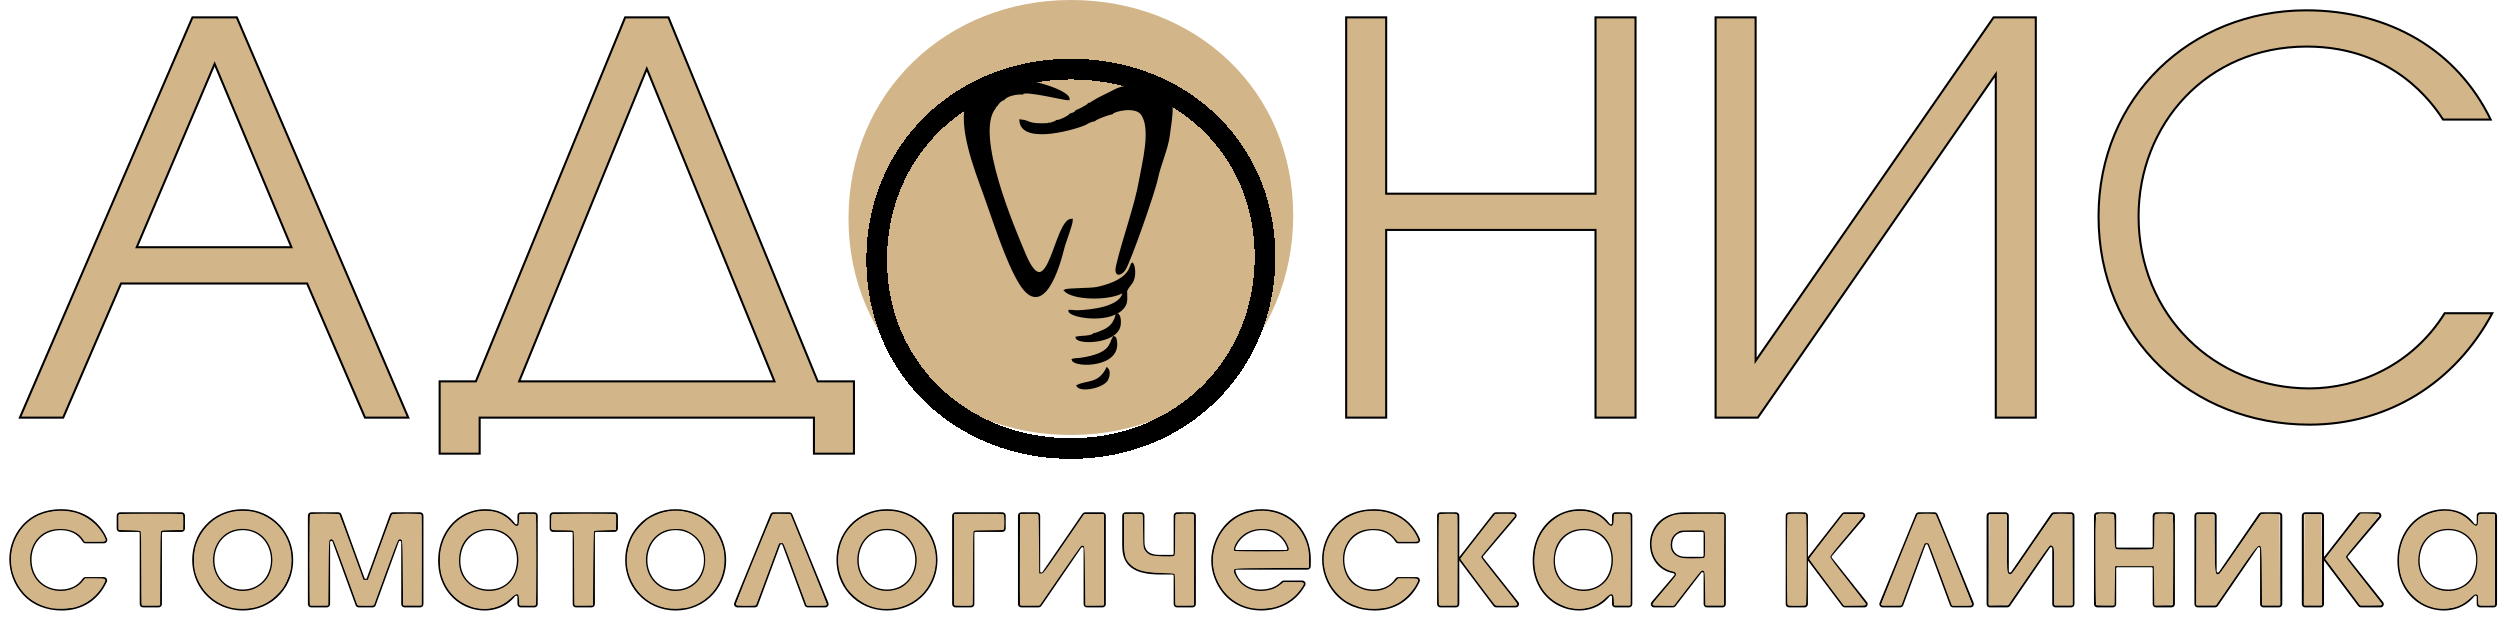 <svg width="242" height="60" viewBox="0 0 242 60" fill="none" xmlns="http://www.w3.org/2000/svg">
<path fill-rule="evenodd" clip-rule="evenodd" d="M1.927 40.426H6.116L11.718 27.441H29.729L35.331 40.426H39.52L22.923 1.681H18.629L1.927 40.426ZM13.236 23.933L20.776 6.183L28.211 23.933H13.236Z" fill="#D2B589" stroke="black" stroke-width="0.2"/>
<path fill-rule="evenodd" clip-rule="evenodd" d="M64.704 1.681H60.516L46.065 36.918H42.557V43.915H46.431V40.426H78.789V43.915H82.663V36.918H79.155L64.704 1.681ZM50.254 36.918L62.61 6.655L74.966 36.918H50.254Z" fill="#D2B589" stroke="black" stroke-width="0.2"/>
<path fill-rule="evenodd" clip-rule="evenodd" d="M103.293 37.598C93.973 37.598 86.59 30.896 86.59 21.158C86.59 11.524 93.816 4.508 103.293 4.508C112.612 4.508 119.89 11.21 119.89 20.843C119.89 30.53 112.717 37.598 103.293 37.598Z" fill="#D2B589" stroke="black" stroke-width="0.2"/>
<path fill-rule="evenodd" clip-rule="evenodd" d="M103.659 1C92.14 1 83.135 9.534 83.135 21.158C83.135 32.781 92.245 41.106 103.659 41.106C115.178 41.106 124.183 32.467 124.183 20.844C124.183 9.325 115.23 1 103.659 1Z" fill="#D2B589" stroke="#D2B589" stroke-width="2"/>
<path fill-rule="evenodd" clip-rule="evenodd" d="M130.309 40.426H134.183V22.257H154.446V40.426H158.32V1.681H154.446V18.749H134.183V1.681H130.309V40.426Z" fill="#D2B589" stroke="black" stroke-width="0.2"/>
<path fill-rule="evenodd" clip-rule="evenodd" d="M166.07 1.681V40.426H170.154L193.191 7.178V40.426H197.066V1.681H192.982L169.944 34.928V1.681H166.07Z" fill="#D2B589" stroke="black" stroke-width="0.2"/>
<path fill-rule="evenodd" clip-rule="evenodd" d="M241.099 11.576C237.853 4.874 231.308 1 223.245 1C212.04 1 203.139 9.43 203.139 20.948C203.139 32.781 212.197 41.106 223.559 41.106C231.151 41.106 237.643 37.075 241.256 30.32H236.648C233.507 35.347 228.271 37.598 223.559 37.598C214.344 37.598 207.014 30.478 207.014 20.948C207.014 12.1 213.558 4.508 223.297 4.508C231.622 4.508 235.444 9.953 236.491 11.576H241.099Z" fill="#D2B589" stroke="black" stroke-width="0.2"/>
<path fill-rule="evenodd" clip-rule="evenodd" d="M95.093 7.852C94.191 8.505 94.083 8.807 93.669 9.818C92.736 12.098 94.438 16.462 95.266 18.736C96.186 21.264 97.416 25.283 98.76 27.45C100.988 31.039 102.538 25.618 102.905 24.104C103.087 23.355 103.733 21.821 103.752 21.266C102.102 21.251 101.532 30.132 99.204 24.644C98.085 22.005 94.268 13.031 96.269 10.466C96.347 10.367 96.361 10.228 96.489 10.18C96.56 10.003 96.924 9.627 97.129 9.618C97.486 9.177 98.418 9.023 98.975 9.047C99.124 8.635 103.202 9.659 103.444 9.616C103.527 8.659 97.938 7.124 95.57 7.66C95.397 7.699 95.281 7.807 95.093 7.852ZM109.977 8.093C109.82 8.25 108.446 8.465 108.041 8.689C107.291 9.102 106.484 9.417 105.773 9.874C105.672 9.939 105.536 10.069 105.399 10.06C105.284 10.255 104.289 10.733 104.194 10.75C104.143 10.906 103.8 11.043 103.619 11.076C103.462 11.305 102.57 11.736 102.295 11.714C102.123 11.885 101.799 11.898 101.585 12.015C101.551 11.995 101.521 11.896 101.439 12.023C99.333 12.108 99.813 11.751 98.772 11.654C98.898 14.059 104.629 12.287 105.157 11.944C105.33 11.831 105.71 11.659 105.931 11.645C106.089 11.454 107.356 11.004 107.65 10.961C107.754 10.71 109.873 10.178 110.507 11.011C111.56 12.396 110.65 15.761 110.358 17.448C109.916 19.996 108.732 23.138 108.135 25.726C107.875 26.853 108.573 26.544 108.875 26.054C109.371 25.249 111.697 18.694 112.005 17.205C112.262 15.96 112.98 14.392 113.139 13.105C113.355 11.351 114.033 8.666 111.924 8.183C111.821 8.16 111.792 8.147 111.763 8.114C111.385 8.164 110.883 8.035 110.541 8.037C110.352 8.039 110.16 8.094 109.977 8.093ZM109.009 28.296C108.941 28.005 109.477 27.519 109.633 27.18C109.867 26.672 109.823 25.867 109.614 25.519C109.377 25.61 109.681 27.106 106.24 27.867C105.564 28.017 103.342 27.96 103.089 28.119C103.947 28.956 107.065 28.992 108.434 28.384C108.592 28.314 108.56 28.288 108.765 28.24C108.637 29.83 105.439 30.091 104.355 30.131C104.042 30.142 103.794 30.081 103.519 30.093C103.568 30.62 107.074 31.279 108.537 29.972C109.175 29.403 108.994 28.889 109.009 28.296ZM103.836 34.822C104.04 35.504 108.528 35.523 108.009 32.934C107.965 32.712 107.963 32.704 107.808 32.632C107.417 33.308 107.637 34.295 104.546 34.744C104.351 34.772 103.992 34.761 103.836 34.822ZM105.937 32.318C105.625 32.654 104.66 32.57 104.213 32.675C104.337 33.266 107.989 33.217 108.369 31.545C108.428 31.285 108.443 30.692 108.209 30.453L108.089 30.495C107.776 31.655 107.136 31.923 106.132 32.295C106.02 32.329 106.087 32.338 105.937 32.318ZM104.301 37.35C104.672 37.916 106.853 37.433 107.181 36.718C107.319 36.418 107.413 35.904 107.165 35.676C106.35 37.265 105.258 36.872 104.301 37.35Z" fill="black" stroke="black" stroke-width="0.2"/>
<g filter="url(#filter0_d_231_852)">
<path d="M103.659 2.688C93.11 2.688 84.862 10.504 84.862 21.149C84.862 31.794 93.206 39.418 103.659 39.418C114.208 39.418 122.455 31.506 122.455 20.861C122.455 10.312 114.256 2.688 103.659 2.688Z" stroke="black" stroke-width="2" shape-rendering="crispEdges"/>
</g>
<path d="M8.089 56.059C7.596 56.813 6.773 57.165 5.874 57.165C4.13 57.165 2.952 55.874 2.952 54.16C2.952 53.502 3.141 52.849 3.537 52.319C4.098 51.568 4.951 51.221 5.874 51.221C6.814 51.221 7.611 51.599 8.092 52.389C8.133 52.457 8.202 52.495 8.282 52.495H10.07C10.147 52.495 10.213 52.46 10.255 52.396C10.297 52.332 10.304 52.257 10.274 52.187C10.035 51.621 9.693 51.104 9.249 50.672C8.345 49.791 7.158 49.386 5.907 49.386C4.471 49.386 3.144 49.87 2.188 50.967C1.44 51.825 1 52.987 1 54.126C1 55.313 1.438 56.515 2.223 57.408C3.194 58.514 4.539 59 5.991 59C7.96 59 9.471 57.98 10.253 56.272C10.286 56.202 10.28 56.126 10.238 56.06C10.196 55.995 10.129 55.958 10.051 55.958H8.274C8.197 55.958 8.131 55.994 8.089 56.059ZM11.394 49.91V51.167C11.394 51.289 11.494 51.389 11.616 51.389H13.402C13.524 51.389 13.624 51.489 13.624 51.611V58.476C13.624 58.599 13.723 58.698 13.846 58.698H15.354C15.476 58.698 15.576 58.599 15.576 58.476V51.611C15.576 51.489 15.676 51.389 15.798 51.389H17.584C17.706 51.389 17.806 51.289 17.806 51.167V49.91C17.806 49.788 17.706 49.688 17.584 49.688H11.616C11.494 49.688 11.394 49.788 11.394 49.91ZM23.494 49.386C22.136 49.386 20.864 49.916 19.949 50.925C19.132 51.826 18.703 52.998 18.703 54.21C18.703 55.385 19.114 56.519 19.892 57.403C20.811 58.446 22.109 59 23.494 59C24.878 59 26.177 58.446 27.095 57.403C27.873 56.519 28.284 55.385 28.284 54.21C28.284 52.998 27.855 51.826 27.038 50.925C26.123 49.916 24.851 49.386 23.494 49.386ZM23.494 51.221C24.27 51.221 24.986 51.505 25.521 52.074C26.061 52.648 26.331 53.427 26.331 54.21C26.331 55.845 25.168 57.165 23.494 57.165C21.819 57.165 20.656 55.845 20.656 54.21C20.656 53.427 20.927 52.648 21.466 52.074C22.001 51.505 22.717 51.221 23.494 51.221ZM30.124 58.698H31.633C31.755 58.698 31.855 58.599 31.855 58.476V52.486C31.855 52.377 31.931 52.286 32.038 52.268C32.145 52.249 32.248 52.308 32.285 52.41L34.519 58.552C34.551 58.641 34.632 58.698 34.727 58.698H36.066C36.161 58.698 36.242 58.641 36.275 58.552L38.508 52.41C38.545 52.308 38.648 52.249 38.755 52.267C38.862 52.286 38.938 52.377 38.938 52.486V58.476C38.938 58.599 39.038 58.698 39.16 58.698H40.669C40.791 58.698 40.891 58.599 40.891 58.476V49.91C40.891 49.788 40.791 49.688 40.669 49.688H38.047C37.952 49.688 37.87 49.745 37.838 49.834L35.605 55.986C35.573 56.076 35.492 56.133 35.397 56.133C35.301 56.133 35.22 56.076 35.188 55.986L32.955 49.834C32.922 49.745 32.842 49.688 32.746 49.688H30.124C30.002 49.688 29.902 49.788 29.902 49.91V58.476C29.902 58.599 30.002 58.698 30.124 58.698ZM51.733 49.688H50.41C50.287 49.688 50.188 49.788 50.188 49.91V50.634C50.188 50.732 50.127 50.816 50.033 50.845C49.94 50.875 49.842 50.843 49.785 50.763C49.119 49.829 48.147 49.386 46.981 49.386C46.187 49.386 45.418 49.596 44.739 50.008C44.053 50.426 43.504 51.025 43.124 51.73C42.704 52.513 42.509 53.391 42.509 54.277C42.509 55.279 42.761 56.261 43.326 57.095C43.82 57.825 44.519 58.386 45.34 58.705C45.842 58.9 46.376 59 46.914 59C47.349 59 47.788 58.927 48.198 58.782C48.838 58.555 49.373 58.167 49.792 57.643C49.852 57.568 49.949 57.541 50.039 57.572C50.13 57.604 50.188 57.686 50.188 57.782V58.476C50.188 58.599 50.287 58.698 50.41 58.698H51.733C51.856 58.698 51.955 58.599 51.955 58.476V49.91C51.955 49.788 51.856 49.688 51.733 49.688ZM47.333 51.221C49.041 51.221 50.137 52.514 50.137 54.176C50.137 55.062 49.847 55.939 49.159 56.528C48.646 56.967 48.003 57.165 47.333 57.165C45.651 57.165 44.462 55.951 44.462 54.277C44.462 53.363 44.791 52.466 45.501 51.867C46.018 51.431 46.66 51.221 47.333 51.221ZM53.306 49.91V51.167C53.306 51.289 53.406 51.389 53.528 51.389H55.314C55.436 51.389 55.535 51.489 55.535 51.611V58.476C55.535 58.599 55.635 58.698 55.758 58.698H57.266C57.388 58.698 57.488 58.599 57.488 58.476V51.611C57.488 51.489 57.587 51.389 57.71 51.389H59.495C59.618 51.389 59.717 51.289 59.717 51.167V49.91C59.717 49.788 59.618 49.688 59.495 49.688H53.528C53.406 49.688 53.306 49.788 53.306 49.91ZM65.405 49.386C64.048 49.386 62.776 49.916 61.861 50.925C61.044 51.826 60.615 52.998 60.615 54.21C60.615 55.385 61.026 56.519 61.804 57.403C62.722 58.446 64.021 59 65.405 59C66.79 59 68.088 58.446 69.007 57.403C69.784 56.519 70.195 55.385 70.195 54.21C70.195 52.998 69.767 51.826 68.95 50.925C68.034 49.916 66.763 49.386 65.405 49.386ZM65.405 51.221C66.182 51.221 66.898 51.505 67.432 52.074C67.972 52.648 68.243 53.427 68.243 54.21C68.243 55.845 67.08 57.165 65.405 57.165C63.731 57.165 62.567 55.845 62.567 54.21C62.567 53.427 62.838 52.648 63.378 52.074C63.913 51.505 64.629 51.221 65.405 51.221ZM76.395 49.688H74.868C74.776 49.688 74.698 49.741 74.663 49.826L71.168 58.392C71.139 58.463 71.147 58.537 71.189 58.6C71.232 58.663 71.298 58.698 71.374 58.698H73.067C73.162 58.698 73.242 58.642 73.275 58.553L75.424 52.73C75.456 52.642 75.537 52.585 75.632 52.585C75.727 52.585 75.807 52.642 75.84 52.73L77.988 58.553C78.021 58.642 78.102 58.698 78.197 58.698H79.89C79.966 58.698 80.031 58.663 80.074 58.6C80.117 58.537 80.124 58.463 80.095 58.392L76.601 49.826C76.566 49.741 76.487 49.688 76.395 49.688ZM85.858 49.386C84.501 49.386 83.229 49.916 82.314 50.925C81.497 51.826 81.068 52.998 81.068 54.21C81.068 55.385 81.479 56.519 82.257 57.403C83.175 58.446 84.474 59 85.858 59C87.243 59 88.541 58.446 89.459 57.403C90.237 56.519 90.648 55.385 90.648 54.21C90.648 52.998 90.22 51.826 89.403 50.925C88.487 49.916 87.216 49.386 85.858 49.386ZM85.858 51.221C86.635 51.221 87.351 51.505 87.885 52.074C88.425 52.648 88.696 53.427 88.696 54.21C88.696 55.845 87.533 57.165 85.858 57.165C84.184 57.165 83.02 55.845 83.02 54.21C83.02 53.427 83.291 52.648 83.831 52.074C84.365 51.505 85.082 51.221 85.858 51.221ZM92.267 49.91V58.476C92.267 58.599 92.367 58.698 92.489 58.698H93.997C94.12 58.698 94.219 58.599 94.219 58.476V51.611C94.219 51.489 94.319 51.389 94.441 51.389H97.032C97.154 51.389 97.254 51.289 97.254 51.167V49.91C97.254 49.788 97.154 49.688 97.032 49.688H92.489C92.367 49.688 92.267 49.788 92.267 49.91ZM98.638 49.91V58.476C98.638 58.599 98.737 58.698 98.859 58.698H100.538C100.614 58.698 100.679 58.664 100.721 58.602L104.586 52.962C104.642 52.88 104.741 52.846 104.835 52.875C104.929 52.904 104.991 52.988 104.991 53.087V58.476C104.991 58.599 105.091 58.698 105.213 58.698H106.722C106.844 58.698 106.944 58.599 106.944 58.476V49.91C106.944 49.788 106.844 49.688 106.722 49.688H105.043C104.967 49.688 104.902 49.722 104.86 49.785L100.995 55.425C100.939 55.506 100.841 55.54 100.746 55.511C100.652 55.482 100.59 55.398 100.59 55.299V49.91C100.59 49.788 100.49 49.688 100.368 49.688H98.859C98.737 49.688 98.638 49.788 98.638 49.91ZM115.439 49.688H113.931C113.809 49.688 113.709 49.788 113.709 49.91V53.59C113.709 53.712 113.609 53.812 113.487 53.812H112.263C111.649 53.812 110.99 53.674 110.769 53.024C110.676 52.752 110.682 52.465 110.682 52.181V49.91C110.682 49.788 110.582 49.688 110.46 49.688H108.952C108.83 49.688 108.73 49.788 108.73 49.91V52.181C108.73 52.539 108.716 52.891 108.751 53.248C108.788 53.625 108.877 53.995 109.075 54.323C109.698 55.356 111.178 55.513 112.263 55.513H113.487C113.609 55.513 113.709 55.613 113.709 55.735V58.476C113.709 58.599 113.809 58.698 113.931 58.698H115.439C115.561 58.698 115.661 58.599 115.661 58.476V49.91C115.661 49.788 115.561 49.688 115.439 49.688ZM126.779 54.836C126.793 54.623 126.793 54.409 126.793 54.193C126.793 51.496 124.903 49.386 122.154 49.386C120.72 49.386 119.449 49.934 118.53 51.044C117.805 51.921 117.347 53.118 117.347 54.26C117.347 55.387 117.79 56.551 118.519 57.408C119.439 58.49 120.711 59 122.12 59C122.763 59 123.427 58.869 124.021 58.625C125.009 58.218 125.749 57.528 126.249 56.623C126.289 56.552 126.288 56.472 126.246 56.403C126.205 56.333 126.136 56.293 126.055 56.293H124.278C124.214 56.293 124.16 56.317 124.116 56.363C123.575 56.937 122.82 57.165 122.036 57.165C120.836 57.165 119.839 56.476 119.501 55.328C119.481 55.259 119.493 55.19 119.537 55.132C119.58 55.075 119.642 55.044 119.714 55.044H126.557C126.674 55.044 126.771 54.953 126.779 54.836ZM119.483 53.042C119.909 51.92 120.942 51.221 122.154 51.221C123.35 51.221 124.343 51.918 124.702 53.054C124.724 53.124 124.712 53.193 124.669 53.252C124.626 53.311 124.563 53.343 124.49 53.343H119.69C119.615 53.343 119.55 53.309 119.507 53.247C119.465 53.185 119.456 53.112 119.483 53.042ZM135.165 56.059C134.672 56.813 133.849 57.165 132.95 57.165C131.206 57.165 130.029 55.874 130.029 54.16C130.029 53.502 130.217 52.849 130.613 52.319C131.175 51.568 132.027 51.221 132.95 51.221C133.89 51.221 134.687 51.599 135.168 52.389C135.21 52.457 135.278 52.495 135.358 52.495H137.146C137.223 52.495 137.289 52.46 137.331 52.396C137.374 52.332 137.381 52.257 137.351 52.187C137.111 51.621 136.769 51.104 136.325 50.672C135.421 49.791 134.234 49.386 132.984 49.386C131.547 49.386 130.221 49.87 129.264 50.967C128.516 51.825 128.076 52.987 128.076 54.126C128.076 55.313 128.515 56.515 129.299 57.408C130.27 58.514 131.616 59 133.068 59C135.037 59 136.547 57.98 137.329 56.272C137.362 56.202 137.356 56.126 137.314 56.06C137.272 55.995 137.205 55.958 137.128 55.958H135.351C135.274 55.958 135.207 55.994 135.165 56.059ZM139.43 58.698H140.938C141.061 58.698 141.16 58.599 141.16 58.476V49.91C141.16 49.788 141.061 49.688 140.938 49.688H139.43C139.308 49.688 139.208 49.788 139.208 49.91V58.476C139.208 58.599 139.308 58.698 139.43 58.698ZM141.358 54.225L144.655 58.61C144.698 58.667 144.76 58.698 144.832 58.698H146.722C146.81 58.698 146.884 58.651 146.922 58.573C146.96 58.494 146.95 58.407 146.896 58.338L143.496 54.048C143.43 53.964 143.432 53.848 143.501 53.766L146.656 50.054C146.714 49.986 146.726 49.897 146.689 49.817C146.652 49.736 146.576 49.688 146.487 49.688H144.795C144.724 49.688 144.663 49.718 144.62 49.773L141.36 53.955C141.298 54.035 141.297 54.143 141.358 54.225ZM157.686 49.688H156.362C156.24 49.688 156.14 49.788 156.14 49.91V50.634C156.14 50.732 156.08 50.816 155.986 50.845C155.893 50.875 155.795 50.843 155.738 50.763C155.072 49.829 154.1 49.386 152.934 49.386C152.14 49.386 151.371 49.596 150.692 50.008C150.006 50.426 149.457 51.025 149.077 51.73C148.656 52.513 148.462 53.391 148.462 54.277C148.462 55.279 148.713 56.261 149.279 57.096C149.773 57.825 150.472 58.386 151.293 58.705C151.795 58.9 152.329 59 152.867 59C153.302 59 153.741 58.927 154.151 58.782C154.791 58.555 155.325 58.167 155.745 57.643C155.805 57.568 155.901 57.541 155.992 57.572C156.082 57.604 156.14 57.686 156.14 57.782V58.476C156.14 58.599 156.24 58.698 156.362 58.698H157.686C157.808 58.698 157.908 58.599 157.908 58.476V49.91C157.908 49.788 157.808 49.688 157.686 49.688ZM153.286 51.221C154.994 51.221 156.09 52.514 156.09 54.176C156.09 55.062 155.8 55.939 155.112 56.528C154.599 56.967 153.955 57.165 153.286 57.165C151.604 57.165 150.414 55.951 150.414 54.277C150.414 53.363 150.743 52.466 151.453 51.867C151.97 51.431 152.613 51.221 153.286 51.221ZM166.739 49.688H163.06C162.355 49.688 161.654 49.848 161.064 50.245C160.57 50.577 160.2 51.047 159.994 51.605C159.872 51.934 159.812 52.283 159.812 52.634C159.812 54.021 160.636 55.162 162.013 55.393C162.094 55.407 162.157 55.459 162.185 55.536C162.213 55.613 162.198 55.693 162.145 55.756L159.95 58.332C159.893 58.4 159.88 58.489 159.917 58.569C159.955 58.65 160.03 58.698 160.119 58.698H161.943C162.014 58.698 162.076 58.668 162.119 58.612L164.611 55.375C164.67 55.298 164.767 55.269 164.858 55.3C164.95 55.332 165.009 55.414 165.009 55.511V58.476C165.009 58.599 165.109 58.698 165.231 58.698H166.739C166.861 58.698 166.961 58.599 166.961 58.476V49.91C166.961 49.788 166.861 49.688 166.739 49.688ZM164.787 53.996H163.143C162.39 53.996 161.764 53.552 161.764 52.751C161.764 51.919 162.314 51.389 163.143 51.389H164.787C164.909 51.389 165.009 51.489 165.009 51.611V53.775C165.009 53.897 164.909 53.996 164.787 53.996ZM173.177 58.698H174.686C174.808 58.698 174.908 58.599 174.908 58.476V49.91C174.908 49.788 174.808 49.688 174.686 49.688H173.177C173.055 49.688 172.955 49.788 172.955 49.91V58.476C172.955 58.599 173.055 58.698 173.177 58.698ZM175.105 54.225L178.402 58.61C178.445 58.667 178.507 58.698 178.579 58.698H180.47C180.557 58.698 180.631 58.651 180.669 58.573C180.707 58.494 180.698 58.407 180.644 58.338L177.243 54.048C177.177 53.964 177.179 53.848 177.248 53.766L180.404 50.054C180.461 49.986 180.473 49.897 180.436 49.817C180.399 49.736 180.323 49.688 180.235 49.688H178.542C178.471 49.688 178.41 49.718 178.367 49.773L175.107 53.955C175.045 54.035 175.044 54.143 175.105 54.225ZM187.26 49.688H185.733C185.641 49.688 185.562 49.741 185.528 49.826L182.033 58.392C182.004 58.463 182.012 58.537 182.054 58.6C182.097 58.663 182.162 58.698 182.239 58.698H183.932C184.026 58.698 184.107 58.642 184.14 58.553L186.288 52.73C186.321 52.642 186.402 52.585 186.497 52.585C186.591 52.585 186.672 52.642 186.705 52.73L188.853 58.553C188.886 58.642 188.967 58.698 189.061 58.698H190.755C190.831 58.698 190.896 58.663 190.939 58.6C190.981 58.537 190.989 58.463 190.96 58.392L187.466 49.826C187.431 49.741 187.352 49.688 187.26 49.688ZM192.402 49.91V58.476C192.402 58.599 192.502 58.698 192.624 58.698H194.303C194.379 58.698 194.444 58.664 194.486 58.602L198.351 52.962C198.407 52.88 198.505 52.846 198.6 52.875C198.694 52.904 198.756 52.988 198.756 53.087V58.476C198.756 58.599 198.856 58.698 198.978 58.698H200.486C200.609 58.698 200.708 58.599 200.708 58.476V49.91C200.708 49.788 200.609 49.688 200.486 49.688H198.808C198.732 49.688 198.667 49.722 198.624 49.785L194.76 55.425C194.704 55.506 194.605 55.54 194.511 55.511C194.416 55.482 194.355 55.398 194.355 55.299V49.91C194.355 49.788 194.255 49.688 194.133 49.688H192.624C192.502 49.688 192.402 49.788 192.402 49.91ZM202.796 49.91V58.476C202.796 58.599 202.896 58.698 203.018 58.698H204.527C204.649 58.698 204.749 58.599 204.749 58.476V55.031C204.749 54.908 204.848 54.809 204.971 54.809H208.258C208.38 54.809 208.48 54.908 208.48 55.031V58.476C208.48 58.599 208.579 58.698 208.702 58.698H210.21C210.332 58.698 210.432 58.599 210.432 58.476V49.91C210.432 49.788 210.332 49.688 210.21 49.688H208.702C208.579 49.688 208.48 49.788 208.48 49.91V52.886C208.48 53.008 208.38 53.108 208.258 53.108H204.971C204.848 53.108 204.749 53.008 204.749 52.886V49.91C204.749 49.788 204.649 49.688 204.527 49.688H203.018C202.896 49.688 202.796 49.788 202.796 49.91ZM212.52 49.91V58.476C212.52 58.599 212.62 58.698 212.742 58.698H214.421C214.496 58.698 214.561 58.664 214.604 58.602L218.469 52.962C218.525 52.88 218.623 52.846 218.717 52.875C218.812 52.904 218.874 52.988 218.874 53.087V58.476C218.874 58.599 218.974 58.698 219.096 58.698H220.604C220.726 58.698 220.826 58.599 220.826 58.476V49.91C220.826 49.788 220.726 49.688 220.604 49.688H218.925C218.85 49.688 218.785 49.722 218.742 49.785L214.877 55.425C214.821 55.506 214.723 55.54 214.629 55.511C214.534 55.482 214.472 55.398 214.472 55.299V49.91C214.472 49.788 214.373 49.688 214.25 49.688H212.742C212.62 49.688 212.52 49.788 212.52 49.91ZM223.136 58.698H224.644C224.767 58.698 224.866 58.599 224.866 58.476V49.91C224.866 49.788 224.767 49.688 224.644 49.688H223.136C223.014 49.688 222.914 49.788 222.914 49.91V58.476C222.914 58.599 223.014 58.698 223.136 58.698ZM225.064 54.225L228.361 58.61C228.404 58.667 228.466 58.698 228.538 58.698H230.428C230.516 58.698 230.59 58.651 230.628 58.573C230.666 58.494 230.656 58.407 230.602 58.338L227.202 54.048C227.136 53.964 227.138 53.848 227.207 53.766L230.362 50.054C230.42 49.986 230.432 49.897 230.395 49.817C230.358 49.736 230.282 49.688 230.193 49.688H228.501C228.43 49.688 228.369 49.718 228.326 49.773L225.066 53.955C225.004 54.035 225.003 54.143 225.064 54.225ZM241.392 49.688H240.068C239.946 49.688 239.846 49.788 239.846 49.91V50.634C239.846 50.732 239.786 50.816 239.692 50.845C239.599 50.875 239.501 50.843 239.444 50.763C238.778 49.829 237.806 49.386 236.64 49.386C235.846 49.386 235.077 49.596 234.398 50.008C233.712 50.426 233.163 51.025 232.783 51.73C232.362 52.513 232.168 53.391 232.168 54.277C232.168 55.279 232.419 56.261 232.985 57.095C233.479 57.825 234.178 58.386 234.999 58.705C235.501 58.9 236.035 59 236.573 59C237.008 59 237.447 58.927 237.857 58.782C238.497 58.555 239.031 58.167 239.451 57.643C239.511 57.568 239.607 57.541 239.698 57.572C239.789 57.604 239.846 57.686 239.846 57.782V58.476C239.846 58.599 239.946 58.698 240.068 58.698H241.392C241.515 58.698 241.614 58.599 241.614 58.476V49.91C241.614 49.788 241.515 49.688 241.392 49.688ZM236.992 51.221C238.7 51.221 239.796 52.514 239.796 54.176C239.796 55.062 239.506 55.939 238.818 56.528C238.305 56.967 237.661 57.165 236.992 57.165C235.31 57.165 234.12 55.951 234.12 54.277C234.12 53.363 234.449 52.466 235.159 51.867C235.677 51.431 236.319 51.221 236.992 51.221Z" stroke="black" stroke-width="0.2"/>
<path fill-rule="evenodd" clip-rule="evenodd" d="M226.761 56.34L225.075 54.087L225.77 53.185C226.151 52.69 226.924 51.704 227.486 50.995L228.509 49.705L229.303 49.707C229.74 49.708 230.163 49.75 230.243 49.801C230.351 49.869 229.956 50.403 228.735 51.839C227.825 52.909 227.081 53.842 227.082 53.912C227.082 53.982 227.871 55.027 228.833 56.234C229.795 57.441 230.584 58.466 230.587 58.511C230.59 58.557 230.109 58.594 229.52 58.594H228.448L226.761 56.34Z" fill="#D2B589"/>
<path fill-rule="evenodd" clip-rule="evenodd" d="M223.046 54.177L223.075 49.76H223.898H224.721L224.749 54.177L224.778 58.593H223.898H223.017L223.046 54.177Z" fill="#D2B589"/>
<path fill-rule="evenodd" clip-rule="evenodd" d="M212.621 54.177L212.65 49.76H213.473H214.296L214.351 52.58C214.407 55.49 214.464 55.837 214.832 55.531C214.921 55.458 215.845 54.153 216.886 52.633C217.927 51.113 218.832 49.832 218.897 49.786C218.961 49.741 219.385 49.716 219.838 49.732L220.661 49.76L220.689 54.177L220.718 58.594H219.841H218.963L218.934 55.713C218.906 52.915 218.899 52.832 218.685 52.832C218.522 52.832 217.964 53.564 216.491 55.712L214.515 58.592L213.554 58.593L212.593 58.594L212.621 54.177Z" fill="#D2B589"/>
<path fill-rule="evenodd" clip-rule="evenodd" d="M202.902 58.52C202.861 58.48 202.829 56.51 202.829 54.143C202.829 49.286 202.741 49.705 203.761 49.705C204.738 49.705 204.694 49.622 204.694 51.461C204.694 52.839 204.72 53.093 204.868 53.15C205.094 53.237 208.135 53.237 208.361 53.15C208.509 53.093 208.535 52.839 208.535 51.461C208.535 50.082 208.561 49.828 208.708 49.772C208.96 49.675 210.102 49.693 210.264 49.796C210.373 49.865 210.397 50.822 210.374 54.211L210.345 58.539L209.443 58.57L208.54 58.602L208.51 56.705L208.48 54.808H206.614H204.749L204.719 56.7L204.689 58.593H203.832C203.361 58.593 202.942 58.56 202.902 58.52Z" fill="#D2B589"/>
<path fill-rule="evenodd" clip-rule="evenodd" d="M192.539 54.181L192.568 49.76H193.391H194.214L194.243 52.574C194.269 54.994 194.297 55.408 194.448 55.533C194.672 55.719 194.606 55.803 196.811 52.568C197.782 51.144 198.656 49.916 198.754 49.838C198.872 49.744 199.205 49.707 199.755 49.728L200.579 49.76L200.607 54.177L200.636 58.594H199.757H198.878V55.871C198.878 53.772 198.844 53.103 198.731 52.948C198.65 52.838 198.529 52.767 198.462 52.79C198.395 52.813 197.46 54.117 196.385 55.686L194.431 58.539L193.471 58.571L192.511 58.602L192.539 54.181Z" fill="#D2B589"/>
<path fill-rule="evenodd" clip-rule="evenodd" d="M22.517 58.856C20.762 58.49 19.383 57.178 18.898 55.415C18.728 54.794 18.741 53.552 18.924 52.915C19.401 51.265 20.645 50.025 22.26 49.592C22.962 49.404 24.052 49.404 24.723 49.592C26.843 50.188 28.217 51.998 28.219 54.199C28.219 55.007 28.088 55.564 27.712 56.344C27.437 56.914 27.333 57.058 26.835 57.553C26.219 58.166 25.664 58.503 24.846 58.76C24.293 58.935 23.124 58.983 22.517 58.856ZM24.08 57.151C24.86 57.005 25.66 56.411 26.007 55.719C26.795 54.147 26.235 52.199 24.79 51.485C24.017 51.103 23.008 51.094 22.235 51.463C20.493 52.295 20.061 54.881 21.423 56.322C21.823 56.745 22.183 56.963 22.711 57.101C23.178 57.223 23.61 57.238 24.08 57.151Z" fill="#D2B589"/>
<path fill-rule="evenodd" clip-rule="evenodd" d="M29.995 58.596C29.971 58.573 29.952 56.6 29.952 54.213C29.952 50.92 29.97 49.855 30.026 49.799C30.138 49.687 32.758 49.694 32.852 49.806C32.889 49.852 33.431 51.293 34.055 53.009L35.191 56.13H35.399H35.607L36.737 53.015C37.358 51.302 37.9 49.86 37.94 49.812C38.044 49.686 40.67 49.683 40.775 49.809C40.826 49.87 40.841 51.083 40.829 54.249L40.813 58.605H39.916H39.019L38.987 55.462C38.961 52.759 38.944 52.311 38.864 52.26C38.728 52.175 38.647 52.187 38.542 52.308C38.49 52.368 37.953 53.781 37.348 55.449C36.743 57.117 36.235 58.516 36.219 58.559C36.197 58.615 35.974 58.636 35.398 58.636C34.822 58.636 34.599 58.615 34.578 58.559C34.561 58.516 34.053 57.117 33.448 55.449C32.843 53.781 32.306 52.368 32.255 52.308C32.149 52.187 32.068 52.175 31.933 52.26C31.853 52.311 31.835 52.759 31.809 55.462L31.778 58.605L30.908 58.622C30.429 58.632 30.019 58.62 29.995 58.596Z" fill="#D2B589"/>
<path fill-rule="evenodd" clip-rule="evenodd" d="M45.98 58.85C45.759 58.803 45.314 58.633 44.991 58.474C43.931 57.95 43.156 57.006 42.761 55.759C42.567 55.145 42.521 53.904 42.666 53.185C43.031 51.382 44.263 50.011 45.919 49.566C46.521 49.404 47.502 49.413 48.056 49.585C48.618 49.76 49.161 50.114 49.54 50.552C49.841 50.901 50.059 50.995 50.169 50.823C50.197 50.781 50.233 50.523 50.25 50.251L50.281 49.756L51.015 49.738C51.503 49.727 51.778 49.745 51.835 49.792C51.907 49.852 51.921 50.566 51.92 54.173C51.92 56.543 51.897 58.517 51.869 58.561C51.831 58.62 51.623 58.636 51.05 58.623L50.281 58.605L50.25 58.141C50.233 57.886 50.197 57.642 50.169 57.6C50.063 57.436 49.852 57.533 49.422 57.94C48.51 58.806 47.285 59.129 45.98 58.85ZM47.973 57.144C48.492 57.035 48.954 56.785 49.326 56.413C50.597 55.141 50.422 52.664 48.992 51.679C48.53 51.36 47.991 51.205 47.344 51.204C45.614 51.202 44.431 52.448 44.434 54.271C44.435 55.12 44.666 55.746 45.188 56.317C45.835 57.026 46.955 57.358 47.973 57.144Z" fill="#D2B589"/>
<path fill-rule="evenodd" clip-rule="evenodd" d="M55.615 58.597C55.592 58.573 55.573 56.963 55.573 55.018C55.573 52.35 55.554 51.464 55.498 51.408C55.447 51.356 55.119 51.334 54.422 51.334C53.565 51.334 53.414 51.319 53.382 51.236C53.311 51.05 53.341 49.877 53.419 49.799C53.506 49.712 59.446 49.691 59.582 49.777C59.641 49.814 59.657 50.017 59.644 50.565L59.626 51.303L58.594 51.334C58.027 51.351 57.54 51.388 57.511 51.416C57.483 51.444 57.446 53.074 57.429 55.036L57.398 58.605L56.528 58.622C56.05 58.632 55.639 58.62 55.615 58.597Z" fill="#D2B589"/>
<path fill-rule="evenodd" clip-rule="evenodd" d="M64.395 58.847C62.944 58.523 61.837 57.661 61.168 56.335C60.599 55.206 60.514 53.945 60.922 52.658C61.15 51.939 61.469 51.438 62.106 50.798C62.585 50.317 62.756 50.19 63.252 49.95C64.485 49.351 65.765 49.272 67.023 49.718C67.728 49.967 68.161 50.247 68.757 50.839C69.215 51.293 69.331 51.453 69.605 52.014C69.999 52.824 70.132 53.389 70.128 54.242C70.116 56.383 68.715 58.233 66.681 58.791C66.145 58.938 64.933 58.968 64.395 58.847ZM65.972 57.15C67.356 56.888 68.26 55.729 68.26 54.216C68.26 53.318 68.002 52.63 67.447 52.043C67.124 51.701 66.608 51.391 66.168 51.274C65.743 51.161 64.942 51.187 64.49 51.327C62.965 51.802 62.148 53.596 62.7 55.256C63.162 56.649 64.508 57.428 65.972 57.15Z" fill="#D2B589"/>
<path fill-rule="evenodd" clip-rule="evenodd" d="M71.245 58.559C71.201 58.504 71.691 57.238 72.934 54.192C73.898 51.833 74.72 49.862 74.761 49.812C74.823 49.738 74.998 49.724 75.677 49.738L76.516 49.755L78.294 54.109C79.271 56.503 80.056 58.501 80.038 58.549C80.011 58.618 79.812 58.636 79.049 58.636H78.093L78.003 58.42C77.953 58.301 77.478 57.027 76.948 55.589C75.711 52.236 75.854 52.559 75.615 52.583L75.417 52.602L74.329 55.542C73.731 57.159 73.219 58.516 73.191 58.559C73.12 58.669 71.333 58.668 71.245 58.559Z" fill="#D2B589"/>
<path fill-rule="evenodd" clip-rule="evenodd" d="M5.022 58.88C3.449 58.6 2.204 57.661 1.542 56.253C1.229 55.588 1.114 55.135 1.071 54.394C0.971 52.674 1.854 50.976 3.303 50.104C4.369 49.463 5.905 49.267 7.227 49.605C8.444 49.916 9.651 50.918 10.149 52.031C10.328 52.43 10.288 52.447 9.159 52.447H8.185L8.022 52.201C7.596 51.559 6.831 51.204 5.869 51.204C4.929 51.204 4.252 51.472 3.7 52.063C2.603 53.235 2.657 55.317 3.812 56.409C4.996 57.529 7.027 57.458 8.002 56.264L8.238 55.975H9.155C10.303 55.975 10.33 55.993 10.037 56.558C9.477 57.638 8.45 58.466 7.271 58.791C6.829 58.912 5.499 58.965 5.022 58.88Z" fill="#D2B589"/>
<path fill-rule="evenodd" clip-rule="evenodd" d="M13.719 58.597C13.695 58.573 13.675 56.978 13.675 55.052C13.674 52.959 13.65 51.513 13.615 51.458C13.569 51.383 13.35 51.358 12.518 51.334L11.479 51.303L11.461 50.565C11.448 50.017 11.464 49.814 11.523 49.777C11.567 49.749 12.957 49.726 14.612 49.726C17.11 49.725 17.634 49.739 17.693 49.811C17.74 49.868 17.759 50.135 17.747 50.6L17.729 51.303L16.699 51.32C15.939 51.332 15.651 51.358 15.601 51.418C15.554 51.475 15.528 52.593 15.517 55.053L15.501 58.605L14.632 58.622C14.153 58.632 13.742 58.62 13.719 58.597Z" fill="#D2B589"/>
<path fill-rule="evenodd" clip-rule="evenodd" d="M84.973 58.878C84.016 58.691 83.237 58.27 82.516 57.553C82.018 57.058 81.914 56.914 81.639 56.344C81.263 55.564 81.132 55.007 81.132 54.199C81.134 51.998 82.508 50.187 84.628 49.592C85.294 49.405 86.389 49.404 87.081 49.589C88.373 49.935 89.427 50.779 90.04 51.954C91.524 54.802 89.893 58.262 86.786 58.856C86.279 58.953 85.409 58.964 84.973 58.878ZM86.572 57.117C87.117 56.989 87.506 56.763 87.91 56.339C89.293 54.889 88.869 52.3 87.112 51.461C86.342 51.094 85.332 51.104 84.558 51.487C82.824 52.343 82.436 54.959 83.833 56.378C84.526 57.082 85.549 57.358 86.572 57.117Z" fill="#D2B589"/>
<path fill-rule="evenodd" clip-rule="evenodd" d="M92.361 58.559C92.345 58.516 92.339 56.518 92.348 54.118L92.364 49.755L94.708 49.739C96.387 49.727 97.077 49.743 97.137 49.793C97.249 49.886 97.258 51.149 97.148 51.259C97.094 51.312 96.687 51.333 95.706 51.333C94.724 51.333 94.317 51.354 94.264 51.408C94.208 51.464 94.189 52.337 94.189 54.961C94.189 56.874 94.172 58.484 94.152 58.538C94.12 58.621 93.981 58.636 93.253 58.636C92.62 58.636 92.383 58.615 92.361 58.559Z" fill="#D2B589"/>
<path fill-rule="evenodd" clip-rule="evenodd" d="M98.736 58.56C98.72 58.517 98.713 56.518 98.722 54.118L98.738 49.755L99.58 49.738C100.233 49.725 100.438 49.74 100.492 49.806C100.542 49.865 100.567 50.717 100.579 52.701L100.595 55.511H100.797C100.993 55.511 101.049 55.438 102.971 52.633L104.943 49.755H105.894H106.845V54.18V58.605L105.963 58.622C105.478 58.632 105.075 58.632 105.068 58.622C105.06 58.613 105.039 57.327 105.021 55.765C104.991 53.148 104.98 52.92 104.88 52.857C104.803 52.808 104.742 52.807 104.664 52.855C104.604 52.892 103.678 54.201 102.606 55.764L100.656 58.605L99.712 58.622C98.99 58.635 98.759 58.621 98.736 58.56Z" fill="#D2B589"/>
<path fill-rule="evenodd" clip-rule="evenodd" d="M113.789 58.596C113.765 58.573 113.746 57.893 113.746 57.086C113.746 55.986 113.726 55.603 113.668 55.557C113.626 55.523 113.048 55.48 112.384 55.462C110.635 55.412 109.909 55.193 109.319 54.537C108.85 54.015 108.826 53.872 108.826 51.674V49.755L109.653 49.738C110.21 49.727 110.508 49.744 110.565 49.792C110.634 49.849 110.651 50.153 110.651 51.319C110.651 52.279 110.677 52.859 110.726 53.024C110.82 53.337 111.11 53.632 111.428 53.739C111.762 53.851 113.435 53.909 113.612 53.814C113.744 53.743 113.746 53.726 113.746 51.808C113.746 50.386 113.765 49.853 113.82 49.799C113.905 49.714 115.396 49.694 115.525 49.776C115.587 49.815 115.6 50.744 115.587 54.215L115.571 58.605L114.701 58.622C114.223 58.632 113.812 58.62 113.789 58.596Z" fill="#D2B589"/>
<path fill-rule="evenodd" clip-rule="evenodd" d="M121.101 58.856C119.595 58.542 118.417 57.561 117.79 56.099C117.191 54.706 117.299 53.191 118.096 51.767C118.474 51.093 119.259 50.323 119.917 49.983C121.127 49.358 122.524 49.266 123.792 49.728C124.843 50.112 125.712 50.896 126.205 51.906C126.597 52.71 126.702 53.177 126.707 54.15L126.711 54.954L123.135 54.985C119.33 55.018 119.443 55.008 119.44 55.3C119.438 55.499 119.815 56.143 120.103 56.432C120.768 57.101 121.73 57.348 122.791 57.123C123.275 57.021 123.503 56.914 123.932 56.587L124.247 56.346H125.177C126.322 56.346 126.356 56.367 126.037 56.865C125.447 57.789 124.55 58.447 123.451 58.764C122.866 58.932 121.689 58.979 121.101 58.856ZM124.687 53.302C124.799 53.19 124.779 53.073 124.578 52.648C124.267 51.991 123.635 51.468 122.917 51.275C122.771 51.236 122.423 51.204 122.144 51.204C121.271 51.204 120.559 51.504 120.006 52.103C119.574 52.572 119.305 53.249 119.517 53.335C119.559 53.352 120.723 53.368 122.103 53.371C123.978 53.375 124.632 53.357 124.687 53.302Z" fill="#D2B589"/>
<path fill-rule="evenodd" clip-rule="evenodd" d="M131.86 58.826C131.532 58.755 131.077 58.591 130.717 58.416C130.203 58.166 130.04 58.046 129.56 57.561C129.146 57.143 128.933 56.867 128.742 56.501C127.782 54.666 127.959 52.706 129.228 51.105C129.799 50.384 130.781 49.792 131.785 49.561C132.551 49.386 133.663 49.415 134.383 49.629C135.645 50.004 136.57 50.762 137.143 51.889C137.249 52.097 137.32 52.308 137.301 52.358C137.273 52.431 137.086 52.448 136.286 52.448H135.306L135.005 52.099C134.436 51.44 133.889 51.206 132.92 51.205C131.658 51.205 130.773 51.746 130.275 52.822C129.741 53.977 130.009 55.602 130.868 56.42C131.176 56.712 131.754 57.017 132.19 57.116C133.298 57.368 134.29 57.096 134.992 56.347L135.342 55.975H136.236C137.399 55.975 137.422 55.992 137.093 56.614C136.769 57.229 135.902 58.1 135.313 58.402C134.571 58.782 134.113 58.895 133.209 58.921C132.58 58.94 132.286 58.919 131.86 58.826Z" fill="#D2B589"/>
<path fill-rule="evenodd" clip-rule="evenodd" d="M139.281 58.54C139.26 58.485 139.243 56.513 139.243 54.157C139.243 50.907 139.261 49.855 139.317 49.799C139.402 49.714 140.893 49.694 141.022 49.776C141.084 49.815 141.097 50.744 141.084 54.215L141.068 58.605L140.194 58.622C139.437 58.637 139.314 58.626 139.281 58.54Z" fill="#D2B589"/>
<path fill-rule="evenodd" clip-rule="evenodd" d="M144.646 58.497C144.481 58.314 141.347 54.129 141.347 54.091C141.347 54.045 144.639 49.823 144.714 49.772C144.751 49.747 145.175 49.726 145.656 49.726C146.347 49.725 146.546 49.744 146.605 49.815C146.646 49.865 146.658 49.94 146.631 49.984C146.604 50.027 145.864 50.907 144.986 51.939C144.108 52.97 143.389 53.853 143.389 53.901C143.389 53.987 143.673 54.362 145.006 56.038C146.645 58.099 146.911 58.455 146.877 58.545C146.848 58.62 146.662 58.636 145.807 58.636C144.813 58.636 144.767 58.631 144.646 58.497Z" fill="#D2B589"/>
<path fill-rule="evenodd" clip-rule="evenodd" d="M151.929 58.85C151.708 58.803 151.263 58.632 150.939 58.47C149.429 57.713 148.526 56.155 148.526 54.306C148.526 52.811 148.972 51.678 149.943 50.711C150.823 49.835 151.707 49.462 152.92 49.454C154.005 49.447 154.833 49.8 155.492 50.55C155.981 51.109 156.2 51.01 156.2 50.23C156.2 49.895 156.221 49.791 156.297 49.762C156.351 49.742 156.696 49.725 157.063 49.725C157.551 49.725 157.75 49.747 157.801 49.809C157.852 49.87 157.867 51.083 157.855 54.249L157.839 58.605H157.035H156.23L156.212 58.144C156.181 57.375 156.01 57.334 155.371 57.94C154.459 58.805 153.237 59.129 151.929 58.85ZM153.922 57.144C154.713 56.977 155.437 56.438 155.765 55.769C156.476 54.321 156.106 52.48 154.941 51.678C154.082 51.087 152.723 51.036 151.813 51.563C150.94 52.067 150.468 52.901 150.401 54.057C150.346 54.987 150.58 55.707 151.131 56.31C151.78 57.02 152.908 57.357 153.922 57.144Z" fill="#D2B589"/>
<path fill-rule="evenodd" clip-rule="evenodd" d="M159.979 58.549C159.921 58.478 160.112 58.221 160.981 57.203C161.572 56.511 162.105 55.87 162.164 55.778C162.301 55.569 162.221 55.388 161.971 55.338C161.066 55.157 160.333 54.515 160.032 53.642C159.489 52.064 160.282 50.471 161.893 49.902C162.277 49.766 162.391 49.759 164.453 49.737C165.639 49.725 166.677 49.731 166.758 49.752L166.907 49.789L166.891 54.197L166.875 58.605H165.977H165.08L165.049 56.972C165.021 55.504 165.007 55.332 164.91 55.27C164.833 55.222 164.771 55.221 164.693 55.268C164.634 55.305 164.014 56.076 163.316 56.983L162.048 58.632L161.05 58.634C160.265 58.636 160.036 58.618 159.979 58.549ZM164.929 53.993C165.042 53.933 165.049 53.851 165.049 52.701C165.049 51.696 165.033 51.459 164.958 51.397C164.892 51.342 164.568 51.327 163.762 51.343L162.657 51.365L162.353 51.553C161.994 51.774 161.791 52.101 161.735 52.544C161.652 53.208 161.964 53.725 162.574 53.935C162.849 54.03 163.096 54.053 163.862 54.055C164.401 54.056 164.861 54.029 164.929 53.993Z" fill="#D2B589"/>
<path fill-rule="evenodd" clip-rule="evenodd" d="M173.035 58.517C172.946 58.351 172.946 50.01 173.035 49.844C173.093 49.735 173.172 49.725 173.93 49.725C174.688 49.725 174.767 49.735 174.825 49.844C174.923 50.027 174.913 58.464 174.815 58.562C174.765 58.612 174.476 58.636 173.92 58.636C173.171 58.636 173.093 58.626 173.035 58.517Z" fill="#D2B589"/>
<path fill-rule="evenodd" clip-rule="evenodd" d="M176.813 56.413C175.891 55.188 175.136 54.145 175.136 54.094C175.136 54.043 175.882 53.046 176.792 51.879L178.448 49.755H179.406C180.265 49.755 180.366 49.767 180.385 49.862C180.398 49.93 179.811 50.668 178.792 51.867C177.689 53.165 177.179 53.811 177.179 53.91C177.179 54.005 177.765 54.792 178.912 56.236C179.865 57.437 180.638 58.461 180.629 58.512C180.615 58.59 180.436 58.608 179.551 58.622L178.49 58.639L176.813 56.413Z" fill="#D2B589"/>
<path fill-rule="evenodd" clip-rule="evenodd" d="M182.093 58.551C182.062 58.469 185.478 49.977 185.613 49.802C185.697 49.693 187.288 49.693 187.375 49.802C187.511 49.973 190.928 58.458 190.895 58.544C190.866 58.62 190.694 58.636 189.905 58.636H188.951L188.858 58.404C188.806 58.276 188.313 56.946 187.761 55.449C187.21 53.951 186.73 52.691 186.695 52.649C186.614 52.549 186.36 52.549 186.295 52.649C186.268 52.691 185.755 54.049 185.156 55.666L184.067 58.605L183.097 58.622C182.301 58.636 182.121 58.624 182.093 58.551Z" fill="#D2B589"/>
<path fill-rule="evenodd" clip-rule="evenodd" d="M235.542 58.823C234.716 58.599 234.208 58.302 233.586 57.679C232.949 57.042 232.601 56.437 232.373 55.573C232.185 54.862 232.185 53.733 232.372 52.974C232.847 51.043 234.298 49.703 236.17 49.467C237.329 49.32 238.323 49.654 239.102 50.451C239.706 51.07 239.869 51.047 239.869 50.343C239.869 49.728 239.885 49.717 240.768 49.738L241.509 49.756V54.181V58.605L240.776 58.623C240.287 58.635 240.013 58.616 239.956 58.569C239.896 58.52 239.869 58.356 239.869 58.042C239.869 57.608 239.862 57.585 239.714 57.548C239.585 57.515 239.493 57.571 239.159 57.883C238.391 58.602 237.716 58.885 236.682 58.922C236.137 58.942 235.91 58.922 235.542 58.823ZM237.586 57.15C238.088 57.055 238.656 56.761 238.987 56.427C239.556 55.853 239.813 55.152 239.811 54.181C239.81 53.252 239.588 52.632 239.044 52.035C238.073 50.97 236.15 50.905 235.071 51.9C234.507 52.419 234.223 52.996 234.115 53.84C233.845 55.953 235.512 57.543 237.586 57.15Z" fill="#D2B589"/>
<defs>
<filter id="filter0_d_231_852" x="79.862" y="1.688" width="47.593" height="46.73" filterUnits="userSpaceOnUse" color-interpolation-filters="sRGB">
<feFlood flood-opacity="0" result="BackgroundImageFix"/>
<feColorMatrix in="SourceAlpha" type="matrix" values="0 0 0 0 0 0 0 0 0 0 0 0 0 0 0 0 0 0 127 0" result="hardAlpha"/>
<feOffset dy="4"/>
<feGaussianBlur stdDeviation="2"/>
<feComposite in2="hardAlpha" operator="out"/>
<feColorMatrix type="matrix" values="0 0 0 0 0 0 0 0 0 0 0 0 0 0 0 0 0 0 0.25 0"/>
<feBlend mode="normal" in2="BackgroundImageFix" result="effect1_dropShadow_231_852"/>
<feBlend mode="normal" in="SourceGraphic" in2="effect1_dropShadow_231_852" result="shape"/>
</filter>
</defs>
</svg>
